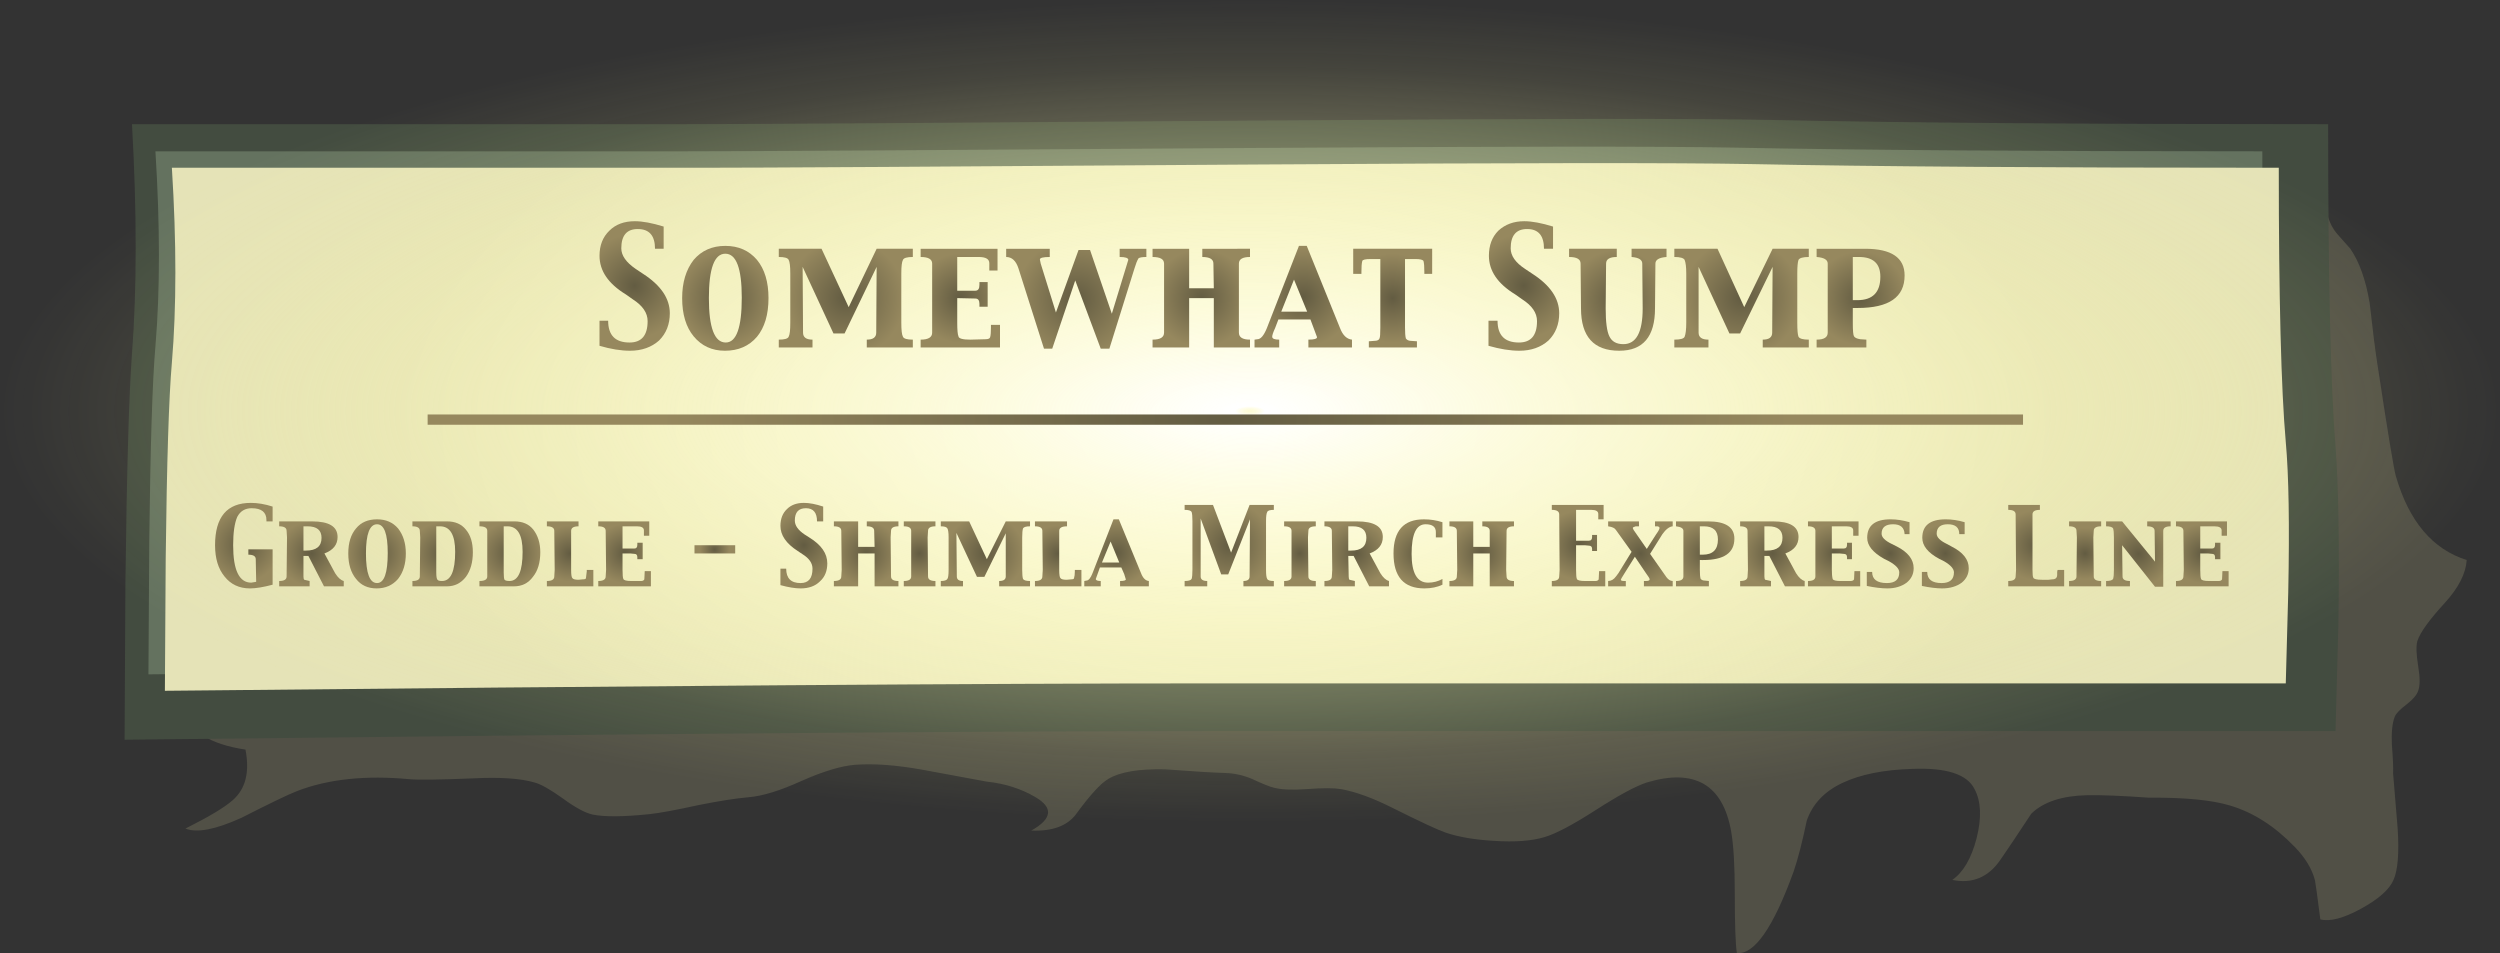 <?xml version="1.0" encoding="iso-8859-1"?>
<!-- Generator: Adobe Illustrator 16.0.0, SVG Export Plug-In . SVG Version: 6.00 Build 0)  -->
<!DOCTYPE svg PUBLIC "-//W3C//DTD SVG 1.1//EN" "http://www.w3.org/Graphics/SVG/1.1/DTD/svg11.dtd">
<svg version="1.1" id="Layer_1" xmlns="http://www.w3.org/2000/svg" xmlns:xlink="http://www.w3.org/1999/xlink" x="0px" y="0px"
	 width="304px" height="115.909px" viewBox="0 0 304 115.909" style="enable-background:new 0 0 304 115.909;" xml:space="preserve"
	>
<rect x="0" y="0" width="304" height="115.909" fill="#333333" stroke="none"/>
<path style="fill-rule:evenodd;clip-rule:evenodd;fill:#515046;" d="M284.25,28.5c1,1.133,1.517,1.717,1.55,1.75
	c1.101,1.6,1.884,3.8,2.351,6.6c0.366,3.267,0.666,5.65,0.899,7.15c1.3,8.567,2.066,13.217,2.3,13.95
	c1.601,5.467,4.467,8.85,8.601,10.149c-0.101,1.634-0.983,3.367-2.65,5.2c-1.899,2.066-3.017,3.617-3.35,4.65
	c-0.167,0.6-0.134,1.616,0.1,3.05c0.233,1.4,0.233,2.4,0,3c-0.166,0.5-0.633,1.05-1.399,1.65c-0.801,0.6-1.284,1.1-1.45,1.5
	c-0.3,0.767-0.417,1.899-0.351,3.399c0.134,1.667,0.184,2.834,0.15,3.5c0.233,2.8,0.417,5.017,0.55,6.65c0.2,3,0.033,5.1-0.5,6.3
	c-0.5,1.167-1.816,2.333-3.95,3.5c-2.133,1.167-3.783,1.6-4.949,1.3c-0.367-2.866-0.584-4.45-0.65-4.75
	c-0.366-1.399-1.184-2.75-2.45-4.05c-2.434-2.533-5.066-4.217-7.899-5.05c-2.2-0.667-5.483-0.983-9.851-0.95
	c-3.3-0.233-5.8-0.333-7.5-0.3c-3.066,0.066-5.333,0.816-6.8,2.25c-1.667,2.533-2.917,4.399-3.75,5.6
	c-1.467,2.134-3.417,2.95-5.85,2.45c1.333-0.934,2.316-2.616,2.949-5.05c0.634-2.5,0.551-4.5-0.25-6
	c-0.899-1.8-3.416-2.617-7.55-2.45c-3.467,0.1-6.3,0.667-8.5,1.7s-3.649,2.566-4.35,4.6c-0.533,2.566-1.066,4.634-1.601,6.2
	c-2.466,6.8-4.767,10.1-6.899,9.9c-0.167-1.167-0.25-3.551-0.25-7.15c0-3.467-0.15-6.033-0.45-7.7
	c-1.033-5.666-4.45-7.633-10.25-5.899c-1.333,0.433-3.4,1.55-6.2,3.35s-4.883,2.9-6.25,3.3c-1.566,0.467-3.616,0.617-6.149,0.45
	c-2.334-0.134-4.284-0.467-5.851-1c-0.967-0.333-3.05-1.3-6.25-2.9c-2.566-1.3-4.75-2.1-6.55-2.399c-0.8-0.134-2.134-0.134-4,0
	c-1.767,0.133-3.116,0.083-4.05-0.15c-0.467-0.1-1.384-0.467-2.75-1.1c-1.034-0.434-2.1-0.667-3.2-0.7
	c-1.333-0.033-3.783-0.184-7.35-0.45c-3.167-0.066-5.45,0.316-6.85,1.15c-0.933,0.533-2.25,1.967-3.95,4.3
	c-1.067,1.434-2.883,2.1-5.45,2c2.567-1.434,2.717-2.8,0.45-4.1c-1.7-1-3.65-1.617-5.85-1.851c-0.2-0.033-2.817-0.517-7.85-1.45
	c-3.167-0.566-5.883-0.767-8.15-0.6c-1.7,0.134-3.867,0.783-6.5,1.95c-2.633,1.2-4.8,1.866-6.5,2c-1.533,0.133-3.55,0.45-6.05,0.95
	c-2.733,0.6-4.717,0.966-5.95,1.1c-3.2,0.333-5.517,0.35-6.95,0.05c-0.9-0.2-2.1-0.85-3.6-1.95C66.917,96,65.767,95.35,65,95.15
	c-1.7-0.5-4.2-0.667-7.5-0.5c-4.067,0.166-6.633,0.199-7.7,0.1c-5.333-0.5-9.9-0.017-13.7,1.45c-1.1,0.434-3.35,1.517-6.75,3.25
	c-3.167,1.434-5.434,1.866-6.8,1.3c2.867-1.434,4.784-2.583,5.75-3.45c1.567-1.366,2.083-3.416,1.55-6.149
	c-2.2-0.334-3.917-0.9-5.15-1.7c-1.667-1.134-2.233-2.617-1.7-4.45l103-33c3.566,0.167,8.133-0.15,13.7-0.95
	c7.667-1.1,12.2-1.716,13.6-1.85c0.601-0.034,7.334-0.467,20.2-1.3c8.134-0.533,14.85-1.133,20.15-1.8
	c9.066-1.133,19.25-3.617,30.55-7.45c2.233-0.767,12.066-4.45,29.5-11.05c2.533-0.934,6.316-2.417,11.35-4.45
	c4.566-1.767,8.4-3.133,11.5-4.1c0.7-0.2,1.617-0.483,2.75-0.85c0.9-0.233,1.783-0.25,2.65-0.05c0,2.633,0.35,5.267,1.05,7.9
	C283.267,27.05,283.684,27.867,284.25,28.5z"/>
<path style="fill-rule:evenodd;clip-rule:evenodd;fill:#434C40;" d="M284,88.9H147.35c-27.4,0-71.467,0.35-132.2,1.05l0.1-19.05
	c0.167-13.667,0.433-22.967,0.8-27.9c0.6-7.9,0.6-17.2,0-27.9h67c7.2,0,30.95-0.15,71.25-0.45c32.3-0.233,52.917-0.25,61.851-0.05
	c15.466,0.333,37.783,0.5,66.949,0.5c0,18.6,0.301,31.683,0.9,39.25c0.366,4.733,0.483,11.917,0.35,21.55L284,88.9z"/>
<path style="fill-rule:evenodd;clip-rule:evenodd;fill:#64725F;" d="M275.95,51.75c0.366,4.033,0.467,10.134,0.3,18.3l-0.3,11.05
	h-131.1c-26.267,0-68.533,0.301-126.8,0.9l0.1-16.15c0.133-11.633,0.383-19.55,0.75-23.75c0.567-6.733,0.567-14.633,0-23.7h64.25
	c6.9,0,29.684-0.133,68.35-0.4c30.967-0.2,50.733-0.217,59.3-0.05c14.867,0.3,36.3,0.45,64.3,0.45
	C275.1,34.2,275.384,45.317,275.95,51.75z"/>
<radialGradient id="SVGID_1_" cx="149.189" cy="51.918" r="101.465" gradientTransform="matrix(1 0 0 -0.512 0 78.507)" gradientUnits="userSpaceOnUse">
	<stop  offset="0" style="stop-color:#FEFCDA"/>
	<stop  offset="1" style="stop-color:#E5E3B7"/>
</radialGradient>
<path style="fill-rule:evenodd;clip-rule:evenodd;fill:url(#SVGID_1_);" d="M277.95,53.75c0.366,4.033,0.467,10.134,0.3,18.3
	l-0.3,11.05h-131.1c-26.267,0-68.533,0.301-126.8,0.9l0.1-16.15c0.133-11.633,0.383-19.55,0.75-23.75
	c0.567-6.733,0.567-14.633,0-23.7h64.25c6.9,0,29.684-0.133,68.35-0.4c30.967-0.2,50.733-0.217,59.3-0.05
	c14.867,0.3,36.3,0.45,64.3,0.45C277.1,36.2,277.384,47.317,277.95,53.75z"/>
<radialGradient id="SVGID_2_" cx="152" cy="50" r="152.047" gradientTransform="matrix(1 0 0 -0.329 0 66.445)" gradientUnits="userSpaceOnUse">
	<stop  offset="0" style="stop-color:#FEFCD0;stop-opacity:0.498"/>
	<stop  offset="0.012" style="stop-color:#FFFFFF"/>
	<stop  offset="0.216" style="stop-color:#FFFEE4;stop-opacity:0.733"/>
	<stop  offset="0.565" style="stop-color:#FEFCBB;stop-opacity:0.333"/>
	<stop  offset="0.839" style="stop-color:#FEFAA2;stop-opacity:0.086"/>
	<stop  offset="1" style="stop-color:#FEFA98;stop-opacity:0"/>
</radialGradient>
<path style="fill-rule:evenodd;clip-rule:evenodd;fill:url(#SVGID_2_);" d="M304,50c0,6.767-3.983,13.25-11.95,19.45
	c-7.7,6-18.55,11.3-32.55,15.899C229.8,95.116,193.967,100,152,100c-41.933,0-77.75-4.884-107.45-14.65
	c-14.033-4.6-24.9-9.899-32.6-15.899C3.983,63.25,0,56.767,0,50s3.983-13.25,11.95-19.45c7.7-6,18.566-11.3,32.6-15.9
	C74.25,4.883,110.067,0,152,0c41.967,0,77.8,4.883,107.5,14.65c14,4.6,24.85,9.9,32.55,15.9C300.017,36.75,304,43.233,304,50z"/>
<radialGradient id="SVGID_3_" cx="149" cy="51.05" r="68.591" gradientTransform="matrix(1 0 0 -0.625 0 82.952)" gradientUnits="userSpaceOnUse">
	<stop  offset="0" style="stop-color:#635C42"/>
	<stop  offset="1" style="stop-color:#96885E"/>
</radialGradient>
<rect x="52" y="50.4" style="fill-rule:evenodd;clip-rule:evenodd;fill:url(#SVGID_3_);" width="194" height="1.25"/>
<g>
	
		<radialGradient id="SVGID_4_" cx="29.65" cy="66.3" r="4.425" gradientTransform="matrix(1 0 0 -1 0 132.6)" gradientUnits="userSpaceOnUse">
		<stop  offset="0" style="stop-color:#635C42"/>
		<stop  offset="1" style="stop-color:#96885E"/>
	</radialGradient>
	<path style="fill-rule:evenodd;clip-rule:evenodd;fill:url(#SVGID_4_);" d="M33.15,61.6V63.4H32.4v-0.15c0-0.967-0.6-1.45-1.8-1.45
		c-0.8,0-1.383,0.351-1.75,1.05c-0.333,0.767-0.5,1.917-0.5,3.45c0,3.033,0.733,4.55,2.2,4.55l0.6-0.1L31.1,68
		c0-0.366-0.3-0.55-0.9-0.55V66.8h2.95v4.3c-1.133,0.301-2.05,0.45-2.75,0.45c-1.3,0-2.333-0.483-3.1-1.45
		c-0.767-0.933-1.15-2.199-1.15-3.8c0-3.434,1.45-5.149,4.35-5.149C31.333,61.15,32.217,61.3,33.15,61.6z"/>
	
		<radialGradient id="SVGID_5_" cx="37.9" cy="67.3" r="3.95" gradientTransform="matrix(1 0 0 -1 0 134.6)" gradientUnits="userSpaceOnUse">
		<stop  offset="0" style="stop-color:#635C42"/>
		<stop  offset="1" style="stop-color:#96885E"/>
	</radialGradient>
	<path style="fill-rule:evenodd;clip-rule:evenodd;fill:url(#SVGID_5_);" d="M36.9,64v2.95h0.3c1.267,0,1.9-0.517,1.9-1.55
		c0-0.934-0.567-1.4-1.7-1.4H36.9z M33.95,63.4h4c2.066,0,3.1,0.633,3.1,1.899c0,0.934-0.533,1.601-1.6,2l1.3,2.4
		c0.333,0.533,0.683,0.85,1.05,0.95V71.3h-2.4l-1.9-3.7h-0.6v2.5c0,0.2,0.033,0.334,0.1,0.4l0.65,0.15V71.3h-3.7V70.65
		c0.6,0,0.9-0.184,0.9-0.551l0.05-4.75l-0.05-0.8c0-0.366-0.3-0.55-0.9-0.55V63.4z"/>
	
		<radialGradient id="SVGID_6_" cx="45.85" cy="67.3" r="3.862" gradientTransform="matrix(1 0 0 -1 0 134.6)" gradientUnits="userSpaceOnUse">
		<stop  offset="0" style="stop-color:#635C42"/>
		<stop  offset="1" style="stop-color:#96885E"/>
	</radialGradient>
	<path style="fill-rule:evenodd;clip-rule:evenodd;fill:url(#SVGID_6_);" d="M48.4,64.25c0.633,0.8,0.95,1.816,0.95,3.05
		c0,1.267-0.317,2.3-0.95,3.101c-0.667,0.767-1.533,1.149-2.6,1.149c-1.066,0-1.9-0.383-2.5-1.149
		c-0.633-0.767-0.95-1.801-0.95-3.101s0.316-2.316,0.95-3.05c0.6-0.733,1.45-1.1,2.55-1.1C46.917,63.15,47.767,63.517,48.4,64.25z
		 M47.15,67.25c0-2.333-0.433-3.5-1.3-3.5c-0.9,0-1.35,1.184-1.35,3.55c0,2.4,0.45,3.601,1.35,3.601
		C46.717,70.9,47.15,69.684,47.15,67.25z"/>
	
		<radialGradient id="SVGID_7_" cx="53.8" cy="67.3" r="3.825" gradientTransform="matrix(1 0 0 -1 0 134.6)" gradientUnits="userSpaceOnUse">
		<stop  offset="0" style="stop-color:#635C42"/>
		<stop  offset="1" style="stop-color:#96885E"/>
	</radialGradient>
	<path style="fill-rule:evenodd;clip-rule:evenodd;fill:url(#SVGID_7_);" d="M53.05,64v5.6c0,0.5,0.05,0.801,0.15,0.9
		c0.066,0.1,0.25,0.15,0.55,0.15c1.067,0,1.6-1.184,1.6-3.551c0-2.066-0.617-3.1-1.85-3.1H53.05z M51.1,65.35l-0.05-0.8
		c0-0.366-0.3-0.55-0.9-0.55v-0.6h4.2c1,0,1.767,0.333,2.3,1c0.567,0.666,0.85,1.583,0.85,2.75c0,1.233-0.283,2.233-0.85,3
		c-0.6,0.767-1.367,1.149-2.3,1.149h-4.2V70.65c0.6,0,0.9-0.184,0.9-0.551L51.1,65.35z"/>
	
		<radialGradient id="SVGID_8_" cx="62" cy="67.3" r="3.825" gradientTransform="matrix(1 0 0 -1 0 134.6)" gradientUnits="userSpaceOnUse">
		<stop  offset="0" style="stop-color:#635C42"/>
		<stop  offset="1" style="stop-color:#96885E"/>
	</radialGradient>
	<path style="fill-rule:evenodd;clip-rule:evenodd;fill:url(#SVGID_8_);" d="M64.85,64.4c0.566,0.733,0.85,1.649,0.85,2.75
		c0,1.267-0.3,2.267-0.9,3c-0.566,0.767-1.333,1.149-2.3,1.149h-4.2V70.65c0.633,0,0.95-0.184,0.95-0.551v-5.55
		c0-0.366-0.317-0.55-0.95-0.55v-0.6h4.25C63.55,63.4,64.317,63.733,64.85,64.4z M61.25,64v5.6c0,0.467,0.033,0.767,0.1,0.9
		c0.1,0.1,0.3,0.15,0.6,0.15c1.066,0,1.6-1.184,1.6-3.551c0-2.066-0.617-3.1-1.85-3.1H61.25z"/>
	
		<radialGradient id="SVGID_9_" cx="69.3" cy="67.3" r="3.438" gradientTransform="matrix(1 0 0 -1 0 134.6)" gradientUnits="userSpaceOnUse">
		<stop  offset="0" style="stop-color:#635C42"/>
		<stop  offset="1" style="stop-color:#96885E"/>
	</radialGradient>
	<path style="fill-rule:evenodd;clip-rule:evenodd;fill:url(#SVGID_9_);" d="M72.15,69.3v2H66.5V70.65c0.6,0,0.9-0.184,0.9-0.551
		l0.05-0.8l-0.05-4.75c0-0.366-0.3-0.55-0.9-0.55v-0.6h3.85V64c-0.6,0-0.9,0.184-0.9,0.55v4.75c0,0.566,0.05,0.9,0.15,1
		c0.1,0.134,0.35,0.2,0.75,0.2l0.5-0.05c0.267,0,0.4-0.05,0.4-0.15l0.1-0.8v-0.2H72.15z"/>
	
		<radialGradient id="SVGID_10_" cx="75.95" cy="67.3" r="3.6" gradientTransform="matrix(1 0 0 -1 0 134.6)" gradientUnits="userSpaceOnUse">
		<stop  offset="0" style="stop-color:#635C42"/>
		<stop  offset="1" style="stop-color:#96885E"/>
	</radialGradient>
	<path style="fill-rule:evenodd;clip-rule:evenodd;fill:url(#SVGID_10_);" d="M75.7,64v2.7h1.45c0.233,0,0.35-0.15,0.35-0.45V66
		h0.65v2H77.5v-0.25c0-0.267-0.117-0.4-0.35-0.4l-0.5-0.05H75.7v2c0,0.601,0.033,0.967,0.1,1.101c0.067,0.166,0.383,0.25,0.95,0.25
		h1.2c0.2,0,0.333-0.067,0.4-0.2l0.05-1h0.75v1.85h-6.4V70.65c0.6,0,0.9-0.184,0.9-0.551l0.05-0.8l-0.05-4.75
		c0-0.366-0.3-0.55-0.9-0.55v-0.6h6.2v1.75H78.3V64.5c0-0.333-0.283-0.5-0.85-0.5H75.7z"/>
	
		<radialGradient id="SVGID_11_" cx="86.9" cy="66.8" r="1.788" gradientTransform="matrix(1 0 0 -1 0 133.6)" gradientUnits="userSpaceOnUse">
		<stop  offset="0" style="stop-color:#635C42"/>
		<stop  offset="1" style="stop-color:#96885E"/>
	</radialGradient>
	<rect x="84.45" y="66.3" style="fill-rule:evenodd;clip-rule:evenodd;fill:url(#SVGID_11_);" width="4.95" height="1"/>
	
		<radialGradient id="SVGID_12_" cx="97.75" cy="66.3" r="4.2" gradientTransform="matrix(1 0 0 -1 0 132.6)" gradientUnits="userSpaceOnUse">
		<stop  offset="0" style="stop-color:#635C42"/>
		<stop  offset="1" style="stop-color:#96885E"/>
	</radialGradient>
	<path style="fill-rule:evenodd;clip-rule:evenodd;fill:url(#SVGID_12_);" d="M97.85,65l0.55,0.35c1.467,0.9,2.2,1.95,2.2,3.15
		c0,0.934-0.3,1.667-0.9,2.2c-0.567,0.566-1.35,0.85-2.35,0.85c-0.667,0-1.483-0.133-2.45-0.399v-2h0.7
		c0,1.166,0.583,1.75,1.75,1.75c0.967,0,1.45-0.584,1.45-1.75c0-0.667-0.4-1.25-1.2-1.75L97,67c-1.4-0.9-2.1-1.917-2.1-3.05
		c0-0.867,0.267-1.55,0.8-2.05c0.5-0.5,1.183-0.75,2.05-0.75c0.667,0,1.45,0.149,2.35,0.449V63.4h-0.75
		c0-1.067-0.45-1.601-1.35-1.601s-1.35,0.5-1.35,1.5C96.65,63.9,97.05,64.467,97.85,65z"/>
	
		<radialGradient id="SVGID_13_" cx="105.35" cy="67.3" r="3.95" gradientTransform="matrix(1 0 0 -1 0 134.6)" gradientUnits="userSpaceOnUse">
		<stop  offset="0" style="stop-color:#635C42"/>
		<stop  offset="1" style="stop-color:#96885E"/>
	</radialGradient>
	<path style="fill-rule:evenodd;clip-rule:evenodd;fill:url(#SVGID_13_);" d="M109.25,64c-0.6,0-0.9,0.184-0.9,0.55l-0.05,0.8
		l0.05,4.75c0,0.367,0.3,0.551,0.9,0.551V71.3h-2.9v-4h-2v4h-2.95V70.65c0.6,0,0.9-0.184,0.9-0.551l0.05-0.8l-0.05-4.75
		c0-0.366-0.3-0.55-0.9-0.55v-0.6h2.95v3.1h2l-0.05-1.95c0-0.366-0.3-0.55-0.9-0.55v-0.6h3.85V64z"/>
	
		<radialGradient id="SVGID_14_" cx="111.8" cy="67.3" r="3.125" gradientTransform="matrix(1 0 0 -1 0 134.6)" gradientUnits="userSpaceOnUse">
		<stop  offset="0" style="stop-color:#635C42"/>
		<stop  offset="1" style="stop-color:#96885E"/>
	</radialGradient>
	<path style="fill-rule:evenodd;clip-rule:evenodd;fill:url(#SVGID_14_);" d="M112.85,70.1c0,0.367,0.3,0.551,0.9,0.551V71.3h-3.85
		V70.65c0.6,0,0.9-0.184,0.9-0.551v-5.55c0-0.366-0.3-0.55-0.9-0.55v-0.6h3.85V64c-0.6,0-0.9,0.184-0.9,0.55l-0.05,0.8L112.85,70.1z
		"/>
	
		<radialGradient id="SVGID_15_" cx="119.8" cy="67.3" r="4.75" gradientTransform="matrix(1 0 0 -1 0 134.6)" gradientUnits="userSpaceOnUse">
		<stop  offset="0" style="stop-color:#635C42"/>
		<stop  offset="1" style="stop-color:#96885E"/>
	</radialGradient>
	<path style="fill-rule:evenodd;clip-rule:evenodd;fill:url(#SVGID_15_);" d="M114.4,64v-0.6h3.45L120,68l2.3-4.6h2.95V64
		c-0.467,0-0.75,0.083-0.85,0.25c-0.066,0.2-0.1,0.566-0.1,1.1v3.95c0,0.533,0.034,0.9,0.1,1.101c0.1,0.166,0.383,0.25,0.85,0.25
		V71.3h-3.75V70.65c0.533,0,0.8-0.184,0.8-0.551v-5.25l-2.6,5.301h-0.9l-2.5-5.351l0.05,5.3c0,0.367,0.25,0.551,0.75,0.551V71.3
		h-2.7V70.65c0.434,0,0.7-0.084,0.8-0.25c0.1-0.134,0.15-0.5,0.15-1.101v-3.95c0-0.566-0.05-0.933-0.15-1.1
		C115.1,64.083,114.833,64,114.4,64z"/>
	
		<radialGradient id="SVGID_16_" cx="128.65" cy="67.3" r="3.438" gradientTransform="matrix(1 0 0 -1 0 134.6)" gradientUnits="userSpaceOnUse">
		<stop  offset="0" style="stop-color:#635C42"/>
		<stop  offset="1" style="stop-color:#96885E"/>
	</radialGradient>
	<path style="fill-rule:evenodd;clip-rule:evenodd;fill:url(#SVGID_16_);" d="M129.75,64c-0.633,0-0.95,0.184-0.95,0.55v4.75
		c0,0.566,0.05,0.9,0.15,1c0.1,0.134,0.35,0.2,0.75,0.2l0.55-0.05c0.233,0,0.35-0.05,0.35-0.15c0.066-0.2,0.1-0.467,0.1-0.8v-0.2
		h0.8v2h-5.65V70.65c0.6,0,0.9-0.184,0.9-0.551l0.05-0.8l-0.05-4.75c0-0.366-0.3-0.55-0.9-0.55v-0.6h3.9V64z"/>
	
		<radialGradient id="SVGID_17_" cx="135.8" cy="67.2" r="4.013" gradientTransform="matrix(1 0 0 -1 0 134.4)" gradientUnits="userSpaceOnUse">
		<stop  offset="0" style="stop-color:#635C42"/>
		<stop  offset="1" style="stop-color:#96885E"/>
	</radialGradient>
	<path style="fill-rule:evenodd;clip-rule:evenodd;fill:url(#SVGID_17_);" d="M136.05,63.15l2.7,6.55
		c0.233,0.6,0.55,0.916,0.95,0.95V71.3h-3.5V70.65c0.466,0,0.7-0.067,0.7-0.2l-0.2-0.65l-0.35-0.8h-2.6l-0.5,1.4
		c0,0.166,0.2,0.25,0.6,0.25V71.3h-2V70.65l0.25-0.051c0.267,0,0.517-0.3,0.75-0.899l2.55-6.55H136.05z M136.1,68.4l-1.05-2.551
		L134,68.4H136.1z"/>
	
		<radialGradient id="SVGID_18_" cx="149.5" cy="66.3" r="5.204" gradientTransform="matrix(1 0 0 -1 0 132.6)" gradientUnits="userSpaceOnUse">
		<stop  offset="0" style="stop-color:#635C42"/>
		<stop  offset="1" style="stop-color:#96885E"/>
	</radialGradient>
	<path style="fill-rule:evenodd;clip-rule:evenodd;fill:url(#SVGID_18_);" d="M154.9,61.4V62c-0.467,0-0.733,0.083-0.801,0.25
		c-0.1,0.167-0.149,0.533-0.149,1.1v5.95c0,0.601,0.05,0.967,0.149,1.101c0.067,0.166,0.334,0.25,0.801,0.25V71.3h-3.7V70.65
		c0.5,0,0.75-0.184,0.75-0.551L152,63.15l-2.65,6.699h-0.85l-2.5-6.8v7.05c0,0.367,0.267,0.551,0.8,0.551V71.3h-2.75V70.65
		c0.467,0,0.75-0.084,0.85-0.25c0.067-0.2,0.1-0.567,0.1-1.101v-5.95c0-0.533-0.033-0.899-0.1-1.1c-0.1-0.167-0.383-0.25-0.85-0.25
		v-0.6h3.45l2.2,5.8l2.25-5.8H154.9z"/>
	
		<radialGradient id="SVGID_19_" cx="164.95" cy="67.3" r="3.95" gradientTransform="matrix(1 0 0 -1 0 134.6)" gradientUnits="userSpaceOnUse">
		<stop  offset="0" style="stop-color:#635C42"/>
		<stop  offset="1" style="stop-color:#96885E"/>
	</radialGradient>
	<path style="fill-rule:evenodd;clip-rule:evenodd;fill:url(#SVGID_19_);" d="M161.05,63.4H165c2.1,0,3.15,0.633,3.15,1.899
		c0,0.934-0.534,1.601-1.601,2l1.3,2.4c0.334,0.533,0.684,0.85,1.051,0.95V71.3h-2.4l-1.9-3.7h-0.649l0.05,2.5
		c0,0.2,0.033,0.334,0.1,0.4l0.65,0.15V71.3h-3.7V70.65c0.601,0,0.9-0.184,0.9-0.551l0.05-0.8l-0.05-4.75c0-0.366-0.3-0.55-0.9-0.55
		V63.4z M163.95,64v2.95h0.35c1.233,0,1.851-0.517,1.851-1.55c0-0.934-0.551-1.4-1.65-1.4H163.95z"/>
	
		<radialGradient id="SVGID_20_" cx="172.45" cy="67.3" r="3.65" gradientTransform="matrix(1 0 0 -1 0 134.6)" gradientUnits="userSpaceOnUse">
		<stop  offset="0" style="stop-color:#635C42"/>
		<stop  offset="1" style="stop-color:#96885E"/>
	</radialGradient>
	<path style="fill-rule:evenodd;clip-rule:evenodd;fill:url(#SVGID_20_);" d="M174.6,64.7c0-0.634-0.416-0.95-1.25-0.95
		c-1.133,0-1.699,1.2-1.699,3.6c0,2.334,0.666,3.5,2,3.5c0.633,0,1.216-0.149,1.75-0.449V71.1c-0.634,0.301-1.367,0.45-2.2,0.45
		c-2.5,0-3.75-1.416-3.75-4.25c0-2.767,1.233-4.149,3.7-4.149c0.767,0,1.517,0.116,2.25,0.35v1.85H174.6V64.7z"/>
	
		<radialGradient id="SVGID_21_" cx="180.15" cy="67.3" r="3.95" gradientTransform="matrix(1 0 0 -1 0 134.6)" gradientUnits="userSpaceOnUse">
		<stop  offset="0" style="stop-color:#635C42"/>
		<stop  offset="1" style="stop-color:#96885E"/>
	</radialGradient>
	<path style="fill-rule:evenodd;clip-rule:evenodd;fill:url(#SVGID_21_);" d="M183.15,69.3l0.05,0.8c0,0.367,0.3,0.551,0.899,0.551
		V71.3h-2.949v-4h-2v4h-2.9V70.65c0.6,0,0.9-0.184,0.9-0.551l0.05-0.8l-0.05-4.75c0-0.366-0.301-0.55-0.9-0.55v-0.6h2.9v3.1h2v-1.95
		c0-0.366-0.301-0.55-0.9-0.55v-0.6h3.85V64c-0.6,0-0.899,0.184-0.899,0.55L183.15,69.3z"/>
	
		<radialGradient id="SVGID_22_" cx="191.95" cy="66.3" r="4.188" gradientTransform="matrix(1 0 0 -1 0 132.6)" gradientUnits="userSpaceOnUse">
		<stop  offset="0" style="stop-color:#635C42"/>
		<stop  offset="1" style="stop-color:#96885E"/>
	</radialGradient>
	<path style="fill-rule:evenodd;clip-rule:evenodd;fill:url(#SVGID_22_);" d="M194.35,62.5c0-0.333-0.283-0.5-0.85-0.5h-1.85v3.75
		h1.55c0.267,0,0.399-0.15,0.399-0.45v-0.25h0.601V67H193.6v-0.25c0-0.267-0.133-0.4-0.399-0.4l-0.5-0.05h-1.05v3
		c0,0.601,0.033,0.967,0.1,1.101c0.066,0.166,0.4,0.25,1,0.25H194c0.2,0,0.333-0.067,0.4-0.2l0.05-1h0.75v1.85h-6.5V70.65
		c0.6,0,0.899-0.184,0.899-0.551l0.051-0.8l-0.051-6.75c0-0.366-0.3-0.55-0.899-0.55v-0.6h6.3v1.75h-0.65V62.5z"/>
	
		<radialGradient id="SVGID_23_" cx="199.5" cy="67.3" r="3.95" gradientTransform="matrix(1 0 0 -1 0 134.6)" gradientUnits="userSpaceOnUse">
		<stop  offset="0" style="stop-color:#635C42"/>
		<stop  offset="1" style="stop-color:#96885E"/>
	</radialGradient>
	<path style="fill-rule:evenodd;clip-rule:evenodd;fill:url(#SVGID_23_);" d="M201.25,63.4h2.15V64c-0.4,0.033-0.817,0.35-1.25,0.95
		l-1.5,2.399l2,2.851c0.233,0.3,0.483,0.45,0.75,0.45V71.3h-3.5V70.65h0.25c0.3,0,0.449-0.067,0.449-0.2
		c0-0.101-0.149-0.351-0.449-0.75l-1.351-2l-1.25,2c-0.3,0.467-0.45,0.733-0.45,0.8c0,0.1,0.134,0.15,0.4,0.15h0.2V71.3h-2.15V70.65
		c0.367,0,0.684-0.184,0.95-0.551l0.3-0.399L198.4,67.1l-1.9-2.649c-0.134-0.233-0.45-0.384-0.95-0.45v-0.6h3.75V64H198.9
		c-0.233,0.066-0.351,0.134-0.351,0.2c0,0.1,0.15,0.35,0.45,0.75l1.25,1.8l1.15-1.8c0.267-0.367,0.399-0.617,0.399-0.75
		c0-0.101-0.083-0.167-0.25-0.2h-0.3V63.4z"/>
	
		<radialGradient id="SVGID_24_" cx="207.35" cy="67.3" r="3.775" gradientTransform="matrix(1 0 0 -1 0 134.6)" gradientUnits="userSpaceOnUse">
		<stop  offset="0" style="stop-color:#635C42"/>
		<stop  offset="1" style="stop-color:#96885E"/>
	</radialGradient>
	<path style="fill-rule:evenodd;clip-rule:evenodd;fill:url(#SVGID_24_);" d="M203.8,63.4h3.9c2.133,0,3.2,0.699,3.2,2.1
		c0,1.733-1.267,2.6-3.801,2.6H206.7v1.2c0,0.533,0.033,0.9,0.1,1.101c0.134,0.133,0.3,0.199,0.5,0.199l0.5,0.051V71.3h-4V70.65
		c0.601,0,0.9-0.184,0.9-0.551v-5.55c0-0.3-0.3-0.483-0.9-0.55V63.4z M206.7,64v3.45h0.35c1.233,0,1.851-0.617,1.851-1.851
		c0-1.066-0.567-1.6-1.7-1.6H206.7z"/>
	
		<radialGradient id="SVGID_25_" cx="215.55" cy="67.3" r="3.95" gradientTransform="matrix(1 0 0 -1 0 134.6)" gradientUnits="userSpaceOnUse">
		<stop  offset="0" style="stop-color:#635C42"/>
		<stop  offset="1" style="stop-color:#96885E"/>
	</radialGradient>
	<path style="fill-rule:evenodd;clip-rule:evenodd;fill:url(#SVGID_25_);" d="M214.55,64v2.95h0.3c1.267,0,1.9-0.517,1.9-1.55
		c0-0.934-0.566-1.4-1.7-1.4H214.55z M212.55,69.3l-0.05-4.75c0-0.366-0.3-0.55-0.9-0.55v-0.6h4c2.067,0,3.101,0.633,3.101,1.899
		c0,0.934-0.533,1.601-1.601,2l1.301,2.4c0.333,0.533,0.683,0.85,1.05,0.95V71.3h-2.4l-1.899-3.7h-0.601v2.5
		c0,0.2,0.033,0.334,0.101,0.4l0.699,0.15V71.3h-3.75V70.65c0.601,0,0.9-0.184,0.9-0.551L212.55,69.3z"/>
	
		<radialGradient id="SVGID_26_" cx="223" cy="67.3" r="3.6" gradientTransform="matrix(1 0 0 -1 0 134.6)" gradientUnits="userSpaceOnUse">
		<stop  offset="0" style="stop-color:#635C42"/>
		<stop  offset="1" style="stop-color:#96885E"/>
	</radialGradient>
	<path style="fill-rule:evenodd;clip-rule:evenodd;fill:url(#SVGID_26_);" d="M222.75,64v2.7h1.45c0.267,0,0.399-0.15,0.399-0.45V66
		h0.601v2H224.6v-0.25c0-0.267-0.133-0.4-0.399-0.4l-0.5-0.05h-0.95v2c0,0.467,0.033,0.834,0.1,1.101
		c0.067,0.166,0.384,0.25,0.95,0.25h1.2c0.233,0,0.384-0.067,0.45-0.2l0.05-1h0.7v1.85h-6.351V70.65c0.601,0,0.9-0.184,0.9-0.551
		v-5.55c0-0.366-0.3-0.55-0.9-0.55v-0.6H226v1.75h-0.65V64.5c0-0.333-0.283-0.5-0.85-0.5H222.75z"/>
	
		<radialGradient id="SVGID_27_" cx="229.85" cy="67.3" r="3.587" gradientTransform="matrix(1 0 0 -1 0 134.6)" gradientUnits="userSpaceOnUse">
		<stop  offset="0" style="stop-color:#635C42"/>
		<stop  offset="1" style="stop-color:#96885E"/>
	</radialGradient>
	<path style="fill-rule:evenodd;clip-rule:evenodd;fill:url(#SVGID_27_);" d="M232.2,63.5v1.45H231.6c-0.033-0.8-0.5-1.2-1.399-1.2
		c-0.934,0-1.4,0.384-1.4,1.15c0,0.433,0.417,0.85,1.25,1.25l0.601,0.3c1.366,0.7,2.05,1.583,2.05,2.649
		c0,0.7-0.283,1.284-0.851,1.75c-0.633,0.467-1.416,0.7-2.35,0.7c-0.7,0-1.533-0.1-2.5-0.3v-1.7h0.65c0,0.9,0.6,1.351,1.8,1.351
		c1,0,1.5-0.434,1.5-1.301c0-0.433-0.417-0.883-1.25-1.35l-0.601-0.3c-1.366-0.767-2.05-1.617-2.05-2.55c0-1.5,0.95-2.25,2.851-2.25
		C230.634,63.15,231.4,63.267,232.2,63.5z"/>
	
		<radialGradient id="SVGID_28_" cx="236.551" cy="67.3" r="3.587" gradientTransform="matrix(1 0 0 -1 0 134.6)" gradientUnits="userSpaceOnUse">
		<stop  offset="0" style="stop-color:#635C42"/>
		<stop  offset="1" style="stop-color:#96885E"/>
	</radialGradient>
	<path style="fill-rule:evenodd;clip-rule:evenodd;fill:url(#SVGID_28_);" d="M238.9,64.95h-0.65c0-0.8-0.467-1.2-1.4-1.2
		c-0.899,0-1.35,0.384-1.35,1.15c0,0.433,0.417,0.85,1.25,1.25l0.55,0.3c1.4,0.7,2.101,1.583,2.101,2.649
		c0,0.7-0.284,1.284-0.851,1.75c-0.633,0.467-1.434,0.7-2.399,0.7c-0.667,0-1.483-0.1-2.45-0.3v-1.7h0.649
		c0,0.9,0.584,1.351,1.75,1.351c1,0,1.5-0.434,1.5-1.301c0-0.433-0.399-0.883-1.199-1.35l-0.601-0.3
		c-1.366-0.733-2.05-1.584-2.05-2.55c0-1.5,0.95-2.25,2.85-2.25c0.733,0,1.5,0.116,2.301,0.35V64.95z"/>
	
		<radialGradient id="SVGID_29_" cx="247.6" cy="66.3" r="4.25" gradientTransform="matrix(1 0 0 -1 0 132.6)" gradientUnits="userSpaceOnUse">
		<stop  offset="0" style="stop-color:#635C42"/>
		<stop  offset="1" style="stop-color:#96885E"/>
	</radialGradient>
	<path style="fill-rule:evenodd;clip-rule:evenodd;fill:url(#SVGID_29_);" d="M248.05,62c-0.6,0-0.899,0.184-0.899,0.55v6.75
		c0,0.533,0.033,0.851,0.1,0.95c0.066,0.167,0.417,0.25,1.05,0.25h0.8l0.45-0.05c0.4,0,0.601-0.184,0.601-0.55V69.55l0.05-0.25h0.8
		v2h-6.8V70.65c0.6,0,0.899-0.184,0.899-0.551l0.051-0.8l-0.051-6.75c0-0.366-0.3-0.55-0.899-0.55v-0.6h3.85V62z"/>
	
		<radialGradient id="SVGID_30_" cx="253.55" cy="67.3" r="3.125" gradientTransform="matrix(1 0 0 -1 0 134.6)" gradientUnits="userSpaceOnUse">
		<stop  offset="0" style="stop-color:#635C42"/>
		<stop  offset="1" style="stop-color:#96885E"/>
	</radialGradient>
	<path style="fill-rule:evenodd;clip-rule:evenodd;fill:url(#SVGID_30_);" d="M254.6,70.1c0,0.367,0.301,0.551,0.9,0.551V71.3h-3.9
		V70.65c0.601,0,0.9-0.184,0.9-0.551l0.05-4.75l-0.05-0.8c0-0.366-0.3-0.55-0.9-0.55v-0.6h3.9V64c-0.6,0-0.9,0.184-0.9,0.55
		l-0.05,0.8L254.6,70.1z"/>
	
		<radialGradient id="SVGID_31_" cx="260.05" cy="67.35" r="3.962" gradientTransform="matrix(1 0 0 -1 0 134.699)" gradientUnits="userSpaceOnUse">
		<stop  offset="0" style="stop-color:#635C42"/>
		<stop  offset="1" style="stop-color:#96885E"/>
	</radialGradient>
	<path style="fill-rule:evenodd;clip-rule:evenodd;fill:url(#SVGID_31_);" d="M263.05,71.35h-1l-4-5.05l0.05,3.8
		c0,0.367,0.301,0.551,0.9,0.551V71.3h-2.9V70.65c0.467,0,0.75-0.084,0.851-0.25c0.066-0.2,0.1-0.567,0.1-1.101v-3.95
		c0-0.533-0.033-0.899-0.1-1.1C256.85,64.083,256.566,64,256.1,64v-0.6h1.95l4,4.899L262,64.55c0-0.366-0.3-0.55-0.9-0.55v-0.6
		h2.851V64c-0.601,0-0.9,0.184-0.9,0.55V71.35z"/>
	
		<radialGradient id="SVGID_32_" cx="267.8" cy="67.3" r="3.6" gradientTransform="matrix(1 0 0 -1 0 134.6)" gradientUnits="userSpaceOnUse">
		<stop  offset="0" style="stop-color:#635C42"/>
		<stop  offset="1" style="stop-color:#96885E"/>
	</radialGradient>
	<path style="fill-rule:evenodd;clip-rule:evenodd;fill:url(#SVGID_32_);" d="M269.25,64h-1.7v2.7H269c0.233,0,0.35-0.15,0.35-0.45
		V66H270v2h-0.65v-0.25c0-0.267-0.116-0.4-0.35-0.4l-0.5-0.05h-0.95v2c0,0.601,0.033,0.967,0.101,1.101
		c0.066,0.166,0.383,0.25,0.949,0.25h1.2c0.2,0,0.334-0.067,0.4-0.2l0.05-1H271v1.85h-6.4V70.65c0.601,0,0.9-0.184,0.9-0.551
		l0.05-0.8l-0.05-4.75c0-0.366-0.3-0.55-0.9-0.55v-0.6h6.2v1.75h-0.649V64.5C270.15,64.167,269.85,64,269.25,64z"/>
	
		<radialGradient id="SVGID_33_" cx="158.05" cy="67.3" r="3.125" gradientTransform="matrix(1 0 0 -1 0 134.6)" gradientUnits="userSpaceOnUse">
		<stop  offset="0" style="stop-color:#635C42"/>
		<stop  offset="1" style="stop-color:#96885E"/>
	</radialGradient>
	<path style="fill-rule:evenodd;clip-rule:evenodd;fill:url(#SVGID_33_);" d="M160,64c-0.6,0-0.9,0.184-0.9,0.55l-0.05,0.8
		l0.05,4.75c0,0.367,0.301,0.551,0.9,0.551V71.3h-3.85V70.65c0.6,0,0.899-0.184,0.899-0.551v-5.55c0-0.366-0.3-0.55-0.899-0.55v-0.6
		H160V64z"/>
</g>
<g>
	
		<radialGradient id="SVGID_34_" cx="77.15" cy="34.75" r="6.325" gradientTransform="matrix(1 0 0 -1 0 69.5)" gradientUnits="userSpaceOnUse">
		<stop  offset="0" style="stop-color:#635C42"/>
		<stop  offset="1" style="stop-color:#96885E"/>
	</radialGradient>
	<path style="fill-rule:evenodd;clip-rule:evenodd;fill:url(#SVGID_34_);" d="M80.7,30.25h-1.05c0-1.6-0.7-2.4-2.1-2.4
		c-1.333,0-2,0.783-2,2.35c0,0.867,0.583,1.7,1.75,2.5l0.9,0.6c2.167,1.4,3.25,3,3.25,4.8c0,1.333-0.434,2.433-1.3,3.3
		c-0.933,0.833-2.117,1.25-3.55,1.25c-1.1,0-2.333-0.2-3.7-0.6V39h1.05c0,1.767,0.867,2.65,2.6,2.65c1.467,0,2.2-0.867,2.2-2.6
		c0-1-0.6-1.883-1.8-2.65l-0.85-0.6c-2.133-1.3-3.2-2.866-3.2-4.7c0-1.267,0.4-2.283,1.2-3.05c0.767-0.767,1.8-1.15,3.1-1.15
		c0.933,0,2.1,0.217,3.5,0.65V30.25z"/>
	
		<radialGradient id="SVGID_35_" cx="88.2" cy="36.25" r="5.825" gradientTransform="matrix(1 0 0 -1 0 72.5)" gradientUnits="userSpaceOnUse">
		<stop  offset="0" style="stop-color:#635C42"/>
		<stop  offset="1" style="stop-color:#96885E"/>
	</radialGradient>
	<path style="fill-rule:evenodd;clip-rule:evenodd;fill:url(#SVGID_35_);" d="M88.2,29.9c1.6,0,2.883,0.567,3.85,1.7
		c0.934,1.133,1.4,2.683,1.4,4.65c0,2-0.467,3.567-1.4,4.7c-0.966,1.133-2.267,1.7-3.9,1.7c-1.566,0-2.833-0.583-3.8-1.75
		c-0.934-1.133-1.4-2.683-1.4-4.65c0-1.9,0.466-3.45,1.4-4.65C85.317,30.467,86.6,29.9,88.2,29.9z M90.2,36.2
		c0-3.567-0.667-5.35-2-5.35c-1.333,0-2,1.8-2,5.4s0.683,5.4,2.05,5.4C89.55,41.65,90.2,39.833,90.2,36.2z"/>
	
		<radialGradient id="SVGID_36_" cx="102.85" cy="36.25" r="7.156" gradientTransform="matrix(1 0 0 -1 0 72.5)" gradientUnits="userSpaceOnUse">
		<stop  offset="0" style="stop-color:#635C42"/>
		<stop  offset="1" style="stop-color:#96885E"/>
	</radialGradient>
	<path style="fill-rule:evenodd;clip-rule:evenodd;fill:url(#SVGID_36_);" d="M109.6,33.25v6c0,0.9,0.066,1.467,0.2,1.7
		c0.1,0.233,0.5,0.35,1.2,0.35v0.95h-5.6V41.3c0.767,0,1.15-0.283,1.15-0.85l0.05-8l-3.9,8.1h-1.35l-3.75-8.1l0.05,8
		c0,0.566,0.383,0.85,1.15,0.85v0.95h-4.1V41.3c0.7,0,1.1-0.116,1.2-0.35c0.133-0.233,0.2-0.8,0.2-1.7v-6
		c0-0.867-0.067-1.417-0.2-1.65c-0.1-0.233-0.5-0.35-1.2-0.35v-1h5.2l3.3,7.1l3.4-7.1h4.4v1c-0.7,0-1.1,0.117-1.2,0.35
		C109.667,31.833,109.6,32.383,109.6,33.25z"/>
	
		<radialGradient id="SVGID_37_" cx="116.75" cy="36.25" r="5.425" gradientTransform="matrix(1 0 0 -1 0 72.5)" gradientUnits="userSpaceOnUse">
		<stop  offset="0" style="stop-color:#635C42"/>
		<stop  offset="1" style="stop-color:#96885E"/>
	</radialGradient>
	<path style="fill-rule:evenodd;clip-rule:evenodd;fill:url(#SVGID_37_);" d="M121.6,42.25h-9.65V41.3c0.933,0,1.4-0.283,1.4-0.85
		v-8.4c0-0.533-0.467-0.8-1.4-0.8v-1h9.35v2.65h-1V32c0-0.5-0.433-0.75-1.3-0.75h-2.6v4.1h2.2c0.333,0,0.5-0.233,0.5-0.7V34.3h1v3
		h-1v-0.35c0-0.434-0.167-0.65-0.5-0.65l-2.2-0.05v3c0,0.867,0.05,1.417,0.15,1.65c0.034,0.267,0.517,0.4,1.45,0.4l1.8-0.05
		c0.367,0,0.567-0.083,0.6-0.25c0.067-0.2,0.1-0.6,0.1-1.2v-0.3h1.1V42.25z"/>
	
		<radialGradient id="SVGID_38_" cx="130.9" cy="36.35" r="7.388" gradientTransform="matrix(1 0 0 -1 0 72.7)" gradientUnits="userSpaceOnUse">
		<stop  offset="0" style="stop-color:#635C42"/>
		<stop  offset="1" style="stop-color:#96885E"/>
	</radialGradient>
	<path style="fill-rule:evenodd;clip-rule:evenodd;fill:url(#SVGID_38_);" d="M126.55,32.05L128.4,38l2.75-7.6h1.4l2.65,7.75l2-6.55
		c0-0.233-0.35-0.35-1.05-0.35v-1h3.25v1c-0.467,0-0.783,0.05-0.95,0.15c-0.167,0.267-0.333,0.684-0.5,1.25l-3.05,9.75h-1.05
		l-3.1-8.3l-2.8,8.3h-1l-3.1-9.75c-0.3-0.933-0.8-1.4-1.5-1.4v-1h5.3v1c-0.8,0-1.2,0.1-1.2,0.3L126.55,32.05z"/>
	
		<radialGradient id="SVGID_39_" cx="146.1" cy="36.25" r="5.95" gradientTransform="matrix(1 0 0 -1 0 72.5)" gradientUnits="userSpaceOnUse">
		<stop  offset="0" style="stop-color:#635C42"/>
		<stop  offset="1" style="stop-color:#96885E"/>
	</radialGradient>
	<path style="fill-rule:evenodd;clip-rule:evenodd;fill:url(#SVGID_39_);" d="M152,30.25v1c-0.9,0-1.35,0.267-1.35,0.8v8.4
		c0,0.566,0.45,0.85,1.35,0.85v0.95h-4.4v-6h-3v6h-4.45V41.3c0.934,0,1.4-0.283,1.4-0.85v-8.4c0-0.533-0.466-0.8-1.4-0.8v-1h4.45
		v4.8h3l-0.05-3c0-0.533-0.45-0.8-1.35-0.8v-1H152z"/>
	
		<radialGradient id="SVGID_40_" cx="158.5" cy="36.1" r="6.037" gradientTransform="matrix(1 0 0 -1 0 72.2)" gradientUnits="userSpaceOnUse">
		<stop  offset="0" style="stop-color:#635C42"/>
		<stop  offset="1" style="stop-color:#96885E"/>
	</radialGradient>
	<path style="fill-rule:evenodd;clip-rule:evenodd;fill:url(#SVGID_40_);" d="M158.9,29.9l4.05,10c0.333,0.867,0.816,1.333,1.45,1.4
		v0.95H159.1V41.3c0.7,0,1.051-0.1,1.051-0.3l-0.801-2.15h-3.899l-0.4,1.05c-0.233,0.5-0.35,0.85-0.35,1.05
		c0,0.233,0.283,0.35,0.85,0.35v0.95h-3V41.3l0.351-0.05c0.399,0,0.783-0.45,1.149-1.35l3.9-10H158.9z M158.95,37.9L157.35,34
		l-1.55,3.9H158.95z"/>
	
		<radialGradient id="SVGID_41_" cx="169.35" cy="36.25" r="5.425" gradientTransform="matrix(1 0 0 -1 0 72.5)" gradientUnits="userSpaceOnUse">
		<stop  offset="0" style="stop-color:#635C42"/>
		<stop  offset="1" style="stop-color:#96885E"/>
	</radialGradient>
	<path style="fill-rule:evenodd;clip-rule:evenodd;fill:url(#SVGID_41_);" d="M165.55,33.3h-1v-3.05h9.601v3.05h-0.95v-0.25
		c0-0.6-0.033-1.033-0.101-1.3c-0.066-0.167-0.399-0.25-1-0.25h-1.25v8.35c0,0.6,0.034,1.033,0.101,1.3
		c0.133,0.2,0.35,0.3,0.649,0.3l0.7,0.05v0.75h-5.85V41.5l0.649-0.05c0.367,0,0.584-0.1,0.65-0.3c0.066-0.133,0.1-0.566,0.1-1.3
		V31.5h-1.199c-0.634,0-0.967,0.083-1,0.25c-0.067,0.267-0.101,0.7-0.101,1.3V33.3z"/>
	
		<radialGradient id="SVGID_42_" cx="185.3" cy="34.75" r="6.325" gradientTransform="matrix(1 0 0 -1 0 69.5)" gradientUnits="userSpaceOnUse">
		<stop  offset="0" style="stop-color:#635C42"/>
		<stop  offset="1" style="stop-color:#96885E"/>
	</radialGradient>
	<path style="fill-rule:evenodd;clip-rule:evenodd;fill:url(#SVGID_42_);" d="M186.35,33.3c2.167,1.4,3.25,3,3.25,4.8
		c0,1.333-0.433,2.433-1.3,3.3c-0.934,0.833-2.116,1.25-3.55,1.25c-1.1,0-2.35-0.2-3.75-0.6V39h1.1c0,1.767,0.867,2.65,2.601,2.65
		c1.467,0,2.2-0.867,2.2-2.6c0-1-0.601-1.883-1.801-2.65l-0.85-0.6c-2.134-1.3-3.2-2.866-3.2-4.7c0-1.267,0.384-2.283,1.15-3.05
		c0.833-0.767,1.883-1.15,3.149-1.15c0.934,0,2.101,0.217,3.5,0.65v2.7h-1.1c0-1.6-0.684-2.4-2.05-2.4c-1.334,0-2,0.783-2,2.35
		c0,0.9,0.583,1.733,1.75,2.5L186.35,33.3z"/>
	
		<radialGradient id="SVGID_43_" cx="196.75" cy="36.45" r="6.052" gradientTransform="matrix(1 0 0 -1 0 72.9)" gradientUnits="userSpaceOnUse">
		<stop  offset="0" style="stop-color:#635C42"/>
		<stop  offset="1" style="stop-color:#96885E"/>
	</radialGradient>
	<path style="fill-rule:evenodd;clip-rule:evenodd;fill:url(#SVGID_43_);" d="M202.65,31.25c-0.9,0.067-1.351,0.333-1.351,0.8
		l-0.05,5.45c0,3.434-1.45,5.15-4.35,5.15c-3.101,0-4.65-1.716-4.65-5.15l-0.05-5.45c0-0.533-0.467-0.8-1.4-0.8v-1h5.8v1
		c-0.866,0-1.3,0.267-1.3,0.8l-0.05,5.45c0,1.667,0.15,2.8,0.45,3.4c0.3,0.633,0.866,0.95,1.7,0.95c1.566,0,2.35-1.45,2.35-4.35
		l-0.05-5.45c0-0.466-0.434-0.733-1.3-0.8v-1h4.25V31.25z"/>
	
		<radialGradient id="SVGID_44_" cx="211.8" cy="36.25" r="7.156" gradientTransform="matrix(1 0 0 -1 0 72.5)" gradientUnits="userSpaceOnUse">
		<stop  offset="0" style="stop-color:#635C42"/>
		<stop  offset="1" style="stop-color:#96885E"/>
	</radialGradient>
	<path style="fill-rule:evenodd;clip-rule:evenodd;fill:url(#SVGID_44_);" d="M218.55,33.25v6c0,0.9,0.05,1.467,0.15,1.7
		c0.133,0.233,0.55,0.35,1.25,0.35v0.95h-5.601V41.3c0.767,0,1.15-0.283,1.15-0.85l0.05-8l-3.95,8.1h-1.3l-3.75-8.1v8
		c0,0.566,0.4,0.85,1.2,0.85v0.95h-4.15V41.3c0.733,0,1.15-0.116,1.25-0.35c0.134-0.333,0.2-0.9,0.2-1.7v-6
		c0-0.767-0.066-1.316-0.2-1.65c-0.133-0.233-0.55-0.35-1.25-0.35v-1h5.25l3.25,7.1l3.45-7.1h4.4v1c-0.7,0-1.117,0.117-1.25,0.35
		C218.6,31.867,218.55,32.417,218.55,33.25z"/>
	
		<radialGradient id="SVGID_45_" cx="226.25" cy="36.25" r="5.684" gradientTransform="matrix(1 0 0 -1 0 72.5)" gradientUnits="userSpaceOnUse">
		<stop  offset="0" style="stop-color:#635C42"/>
		<stop  offset="1" style="stop-color:#96885E"/>
	</radialGradient>
	<path style="fill-rule:evenodd;clip-rule:evenodd;fill:url(#SVGID_45_);" d="M231.6,33.5c0,2.633-1.899,3.95-5.699,3.95H225.3v1.8
		c0,0.967,0.05,1.517,0.15,1.65c0.1,0.167,0.35,0.284,0.75,0.35l0.75,0.05v0.95h-6.05V41.3c0.899,0,1.35-0.283,1.35-0.85v-8.4
		c0-0.466-0.45-0.733-1.35-0.8v-1h5.899C230,30.25,231.6,31.333,231.6,33.5z M225.3,31.25v5.25h0.55c1.867,0,2.801-0.95,2.801-2.85
		c0-1.6-0.867-2.4-2.601-2.4H225.3z"/>
</g>
</svg>

